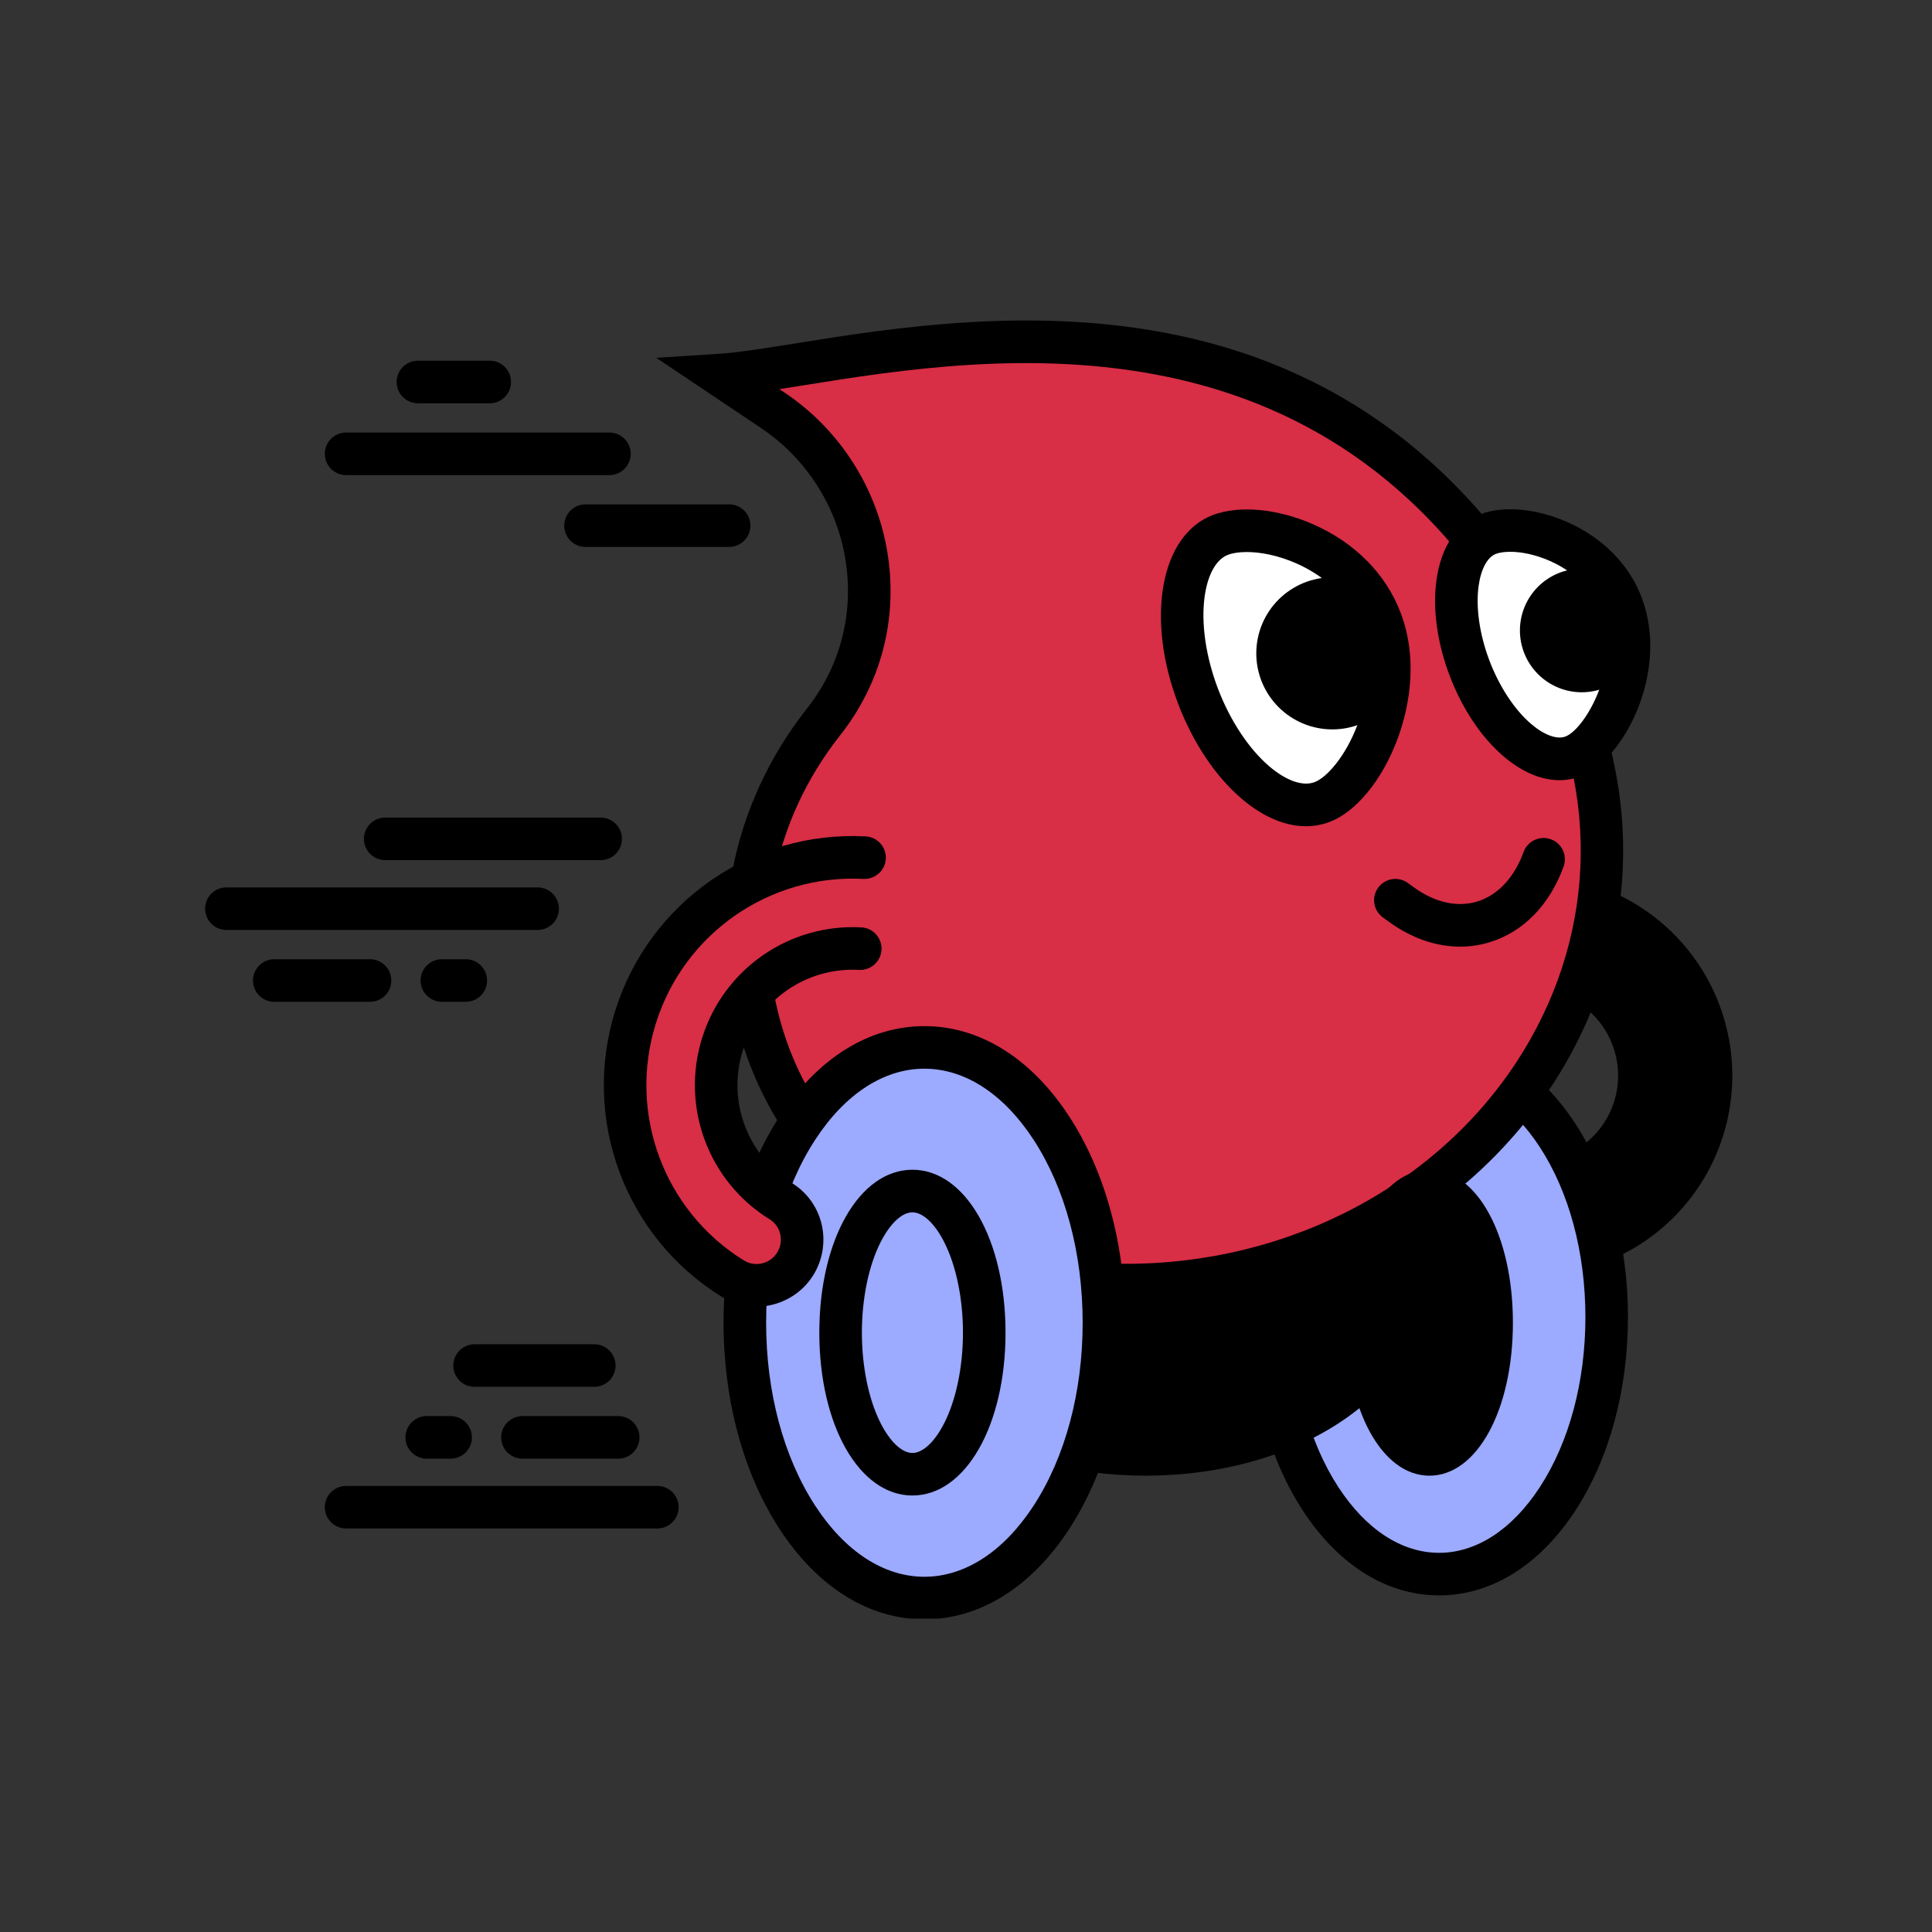 <svg xmlns="http://www.w3.org/2000/svg" xmlns:xlink="http://www.w3.org/1999/xlink" width="1080" zoomAndPan="magnify" viewBox="0 0 810 810" height="1080" preserveAspectRatio="xMidYMid meet" version="1.0"><rect x="0" y="0" width="810" height="810" fill="#333333" stroke="none"/><defs><clipPath id="b8ed634092"><path d="M 303 430 L 472 430 L 472 678.609 L 303 678.609 Z M 303 430 " clip-rule="nonzero"/></clipPath></defs><path fill="#000000" d="M 644.547 375.875 C 677.984 376.867 707.805 400.277 715.512 434.414 C 723.219 468.551 706.355 502.5 676.59 517.77 C 667.855 522.25 657.238 517.277 655.078 507.707 C 653.582 501.074 656.684 494.191 662.738 491.102 C 680.672 481.969 690.844 461.559 686.203 441.027 C 681.562 420.508 663.609 406.445 643.488 405.898 " fill-opacity="1" fill-rule="nonzero"/><path fill="#000000" d="M 669.754 528.352 C 666.309 528.352 662.852 527.594 659.605 526.078 C 652.848 522.922 648.027 516.934 646.379 509.66 C 643.969 498.977 649.031 488.07 658.699 483.141 C 673.422 475.645 681.16 459.129 677.516 442.98 C 673.867 426.832 659.781 415.254 643.266 414.809 C 638.336 414.676 634.457 410.582 634.59 405.652 C 634.723 400.723 638.793 396.863 643.746 396.977 C 668.426 397.633 689.469 414.941 694.926 439.055 C 700.367 463.164 688.801 487.836 666.797 499.043 C 664.41 500.258 663.172 503.012 663.785 505.734 C 664.355 508.277 666.152 509.449 667.156 509.918 C 668.168 510.395 670.211 511.012 672.52 509.816 C 699.363 496.043 713.469 465.844 706.812 436.367 C 700.152 406.891 674.438 385.68 644.281 384.785 C 639.352 384.641 635.48 380.527 635.629 375.609 C 635.773 370.68 639.922 366.809 644.805 366.953 C 683.102 368.09 715.758 395.023 724.211 432.441 C 732.664 469.855 714.754 508.211 680.66 525.699 C 677.215 527.473 673.48 528.352 669.742 528.352 Z M 669.754 528.352 " fill-opacity="1" fill-rule="nonzero"/><path fill="#9caaff" d="M 673.613 552.219 C 673.613 553.98 673.582 555.742 673.527 557.504 C 673.469 559.266 673.387 561.023 673.273 562.777 C 673.16 564.531 673.02 566.281 672.852 568.027 C 672.684 569.77 672.484 571.508 672.262 573.234 C 672.039 574.965 671.785 576.684 671.508 578.395 C 671.227 580.105 670.922 581.805 670.586 583.492 C 670.254 585.18 669.891 586.852 669.504 588.512 C 669.117 590.172 668.703 591.816 668.262 593.445 C 667.824 595.074 667.355 596.688 666.867 598.281 C 666.375 599.875 665.855 601.449 665.316 603.004 C 664.773 604.559 664.207 606.09 663.613 607.602 C 663.023 609.117 662.41 610.605 661.77 612.07 C 661.133 613.535 660.469 614.977 659.785 616.395 C 659.102 617.809 658.395 619.199 657.664 620.562 C 656.934 621.926 656.184 623.262 655.41 624.566 C 654.637 625.871 653.844 627.148 653.031 628.395 C 652.219 629.645 651.387 630.859 650.535 632.043 C 649.684 633.227 648.812 634.379 647.926 635.496 C 647.035 636.613 646.129 637.699 645.207 638.75 C 644.281 639.801 643.344 640.816 642.387 641.793 C 641.43 642.773 640.457 643.715 639.473 644.625 C 638.484 645.531 637.488 646.398 636.473 647.23 C 635.457 648.062 634.43 648.852 633.391 649.605 C 632.352 650.359 631.301 651.074 630.238 651.75 C 629.176 652.426 628.105 653.059 627.023 653.652 C 625.938 654.246 624.848 654.801 623.746 655.312 C 622.648 655.824 621.539 656.293 620.422 656.723 C 619.309 657.148 618.188 657.535 617.059 657.879 C 615.93 658.223 614.801 658.527 613.66 658.785 C 612.523 659.043 611.383 659.258 610.238 659.434 C 609.094 659.605 607.949 659.734 606.801 659.82 C 605.652 659.906 604.5 659.949 603.352 659.949 C 602.203 659.949 601.055 659.906 599.906 659.82 C 598.758 659.734 597.609 659.605 596.465 659.434 C 595.32 659.258 594.18 659.043 593.043 658.785 C 591.906 658.527 590.773 658.223 589.645 657.879 C 588.516 657.535 587.395 657.148 586.277 656.723 C 585.164 656.293 584.059 655.824 582.957 655.312 C 581.855 654.801 580.766 654.246 579.684 653.652 C 578.598 653.059 577.527 652.426 576.465 651.75 C 575.402 651.074 574.352 650.359 573.312 649.605 C 572.273 648.852 571.246 648.062 570.23 647.23 C 569.219 646.398 568.219 645.531 567.23 644.625 C 566.246 643.715 565.273 642.773 564.316 641.793 C 563.359 640.816 562.422 639.801 561.496 638.75 C 560.574 637.699 559.668 636.613 558.777 635.496 C 557.891 634.379 557.02 633.227 556.168 632.043 C 555.316 630.859 554.484 629.645 553.672 628.395 C 552.859 627.148 552.066 625.875 551.293 624.566 C 550.52 623.262 549.77 621.926 549.039 620.562 C 548.312 619.199 547.605 617.809 546.918 616.395 C 546.234 614.977 545.57 613.535 544.934 612.07 C 544.293 610.605 543.68 609.117 543.086 607.602 C 542.496 606.09 541.93 604.559 541.387 603.004 C 540.848 601.449 540.328 599.875 539.836 598.281 C 539.344 596.688 538.879 595.074 538.441 593.445 C 538 591.816 537.586 590.172 537.199 588.512 C 536.812 586.852 536.449 585.18 536.117 583.492 C 535.785 581.805 535.477 580.105 535.199 578.395 C 534.918 576.684 534.664 574.965 534.441 573.234 C 534.219 571.508 534.02 569.77 533.852 568.027 C 533.684 566.281 533.543 564.531 533.43 562.777 C 533.316 561.023 533.234 559.266 533.176 557.504 C 533.121 555.742 533.094 553.98 533.094 552.219 C 533.094 550.453 533.121 548.691 533.176 546.934 C 533.234 545.172 533.316 543.414 533.43 541.66 C 533.543 539.902 533.684 538.156 533.852 536.41 C 534.02 534.668 534.219 532.93 534.441 531.199 C 534.664 529.473 534.918 527.75 535.199 526.043 C 535.477 524.332 535.785 522.633 536.117 520.945 C 536.453 519.258 536.812 517.582 537.199 515.926 C 537.586 514.266 538 512.621 538.441 510.992 C 538.879 509.363 539.344 507.75 539.836 506.156 C 540.328 504.562 540.848 502.988 541.387 501.434 C 541.93 499.879 542.496 498.344 543.086 496.832 C 543.68 495.32 544.293 493.832 544.934 492.363 C 545.57 490.898 546.234 489.457 546.918 488.043 C 547.602 486.625 548.309 485.234 549.039 483.875 C 549.77 482.512 550.52 481.176 551.293 479.871 C 552.066 478.562 552.859 477.285 553.672 476.039 C 554.484 474.793 555.316 473.578 556.168 472.395 C 557.02 471.211 557.891 470.059 558.777 468.941 C 559.668 467.82 560.574 466.738 561.496 465.688 C 562.422 464.637 563.359 463.621 564.316 462.641 C 565.273 461.66 566.246 460.719 567.23 459.812 C 568.219 458.906 569.219 458.039 570.23 457.207 C 571.246 456.375 572.273 455.582 573.312 454.828 C 574.352 454.074 575.402 453.359 576.465 452.688 C 577.527 452.012 578.598 451.375 579.684 450.781 C 580.766 450.188 581.855 449.637 582.957 449.125 C 584.059 448.613 585.164 448.141 586.281 447.715 C 587.395 447.285 588.516 446.898 589.645 446.555 C 590.773 446.211 591.906 445.91 593.043 445.652 C 594.18 445.395 595.32 445.176 596.465 445.004 C 597.609 444.832 598.758 444.703 599.906 444.617 C 601.055 444.527 602.203 444.484 603.352 444.484 C 604.5 444.484 605.652 444.527 606.801 444.617 C 607.949 444.703 609.094 444.832 610.238 445.004 C 611.383 445.176 612.523 445.395 613.66 445.652 C 614.801 445.91 615.93 446.211 617.059 446.555 C 618.188 446.898 619.309 447.285 620.426 447.715 C 621.539 448.141 622.648 448.613 623.746 449.125 C 624.848 449.637 625.938 450.188 627.023 450.781 C 628.105 451.379 629.176 452.012 630.238 452.688 C 631.301 453.359 632.352 454.074 633.391 454.828 C 634.43 455.582 635.457 456.375 636.473 457.207 C 637.488 458.039 638.484 458.906 639.473 459.812 C 640.457 460.719 641.43 461.664 642.387 462.641 C 643.344 463.621 644.281 464.637 645.207 465.688 C 646.129 466.738 647.035 467.82 647.926 468.941 C 648.812 470.059 649.684 471.211 650.535 472.395 C 651.387 473.578 652.219 474.793 653.031 476.039 C 653.844 477.285 654.637 478.562 655.41 479.871 C 656.184 481.176 656.934 482.512 657.664 483.875 C 658.395 485.234 659.102 486.625 659.785 488.043 C 660.469 489.457 661.133 490.898 661.77 492.363 C 662.41 493.832 663.023 495.32 663.613 496.832 C 664.207 498.344 664.773 499.879 665.312 501.434 C 665.855 502.988 666.375 504.562 666.863 506.156 C 667.355 507.75 667.824 509.363 668.262 510.992 C 668.703 512.621 669.117 514.266 669.504 515.926 C 669.891 517.586 670.254 519.258 670.586 520.945 C 670.922 522.633 671.227 524.332 671.508 526.043 C 671.785 527.75 672.035 529.473 672.262 531.199 C 672.484 532.93 672.684 534.668 672.852 536.41 C 673.02 538.156 673.16 539.902 673.273 541.66 C 673.387 543.414 673.469 545.172 673.527 546.934 C 673.582 548.691 673.613 550.453 673.613 552.219 Z M 673.613 552.219 " fill-opacity="1" fill-rule="nonzero"/><path fill="#000000" d="M 603.352 668.871 C 581.473 668.871 561.176 656.227 546.195 633.273 C 531.988 611.492 524.172 582.707 524.172 552.219 C 524.172 521.727 531.988 492.941 546.195 471.16 C 561.176 448.199 581.473 435.562 603.352 435.562 C 625.234 435.562 645.531 448.211 660.508 471.16 C 674.715 492.941 682.535 521.727 682.535 552.219 C 682.535 582.707 674.715 611.492 660.508 633.273 C 645.531 656.238 625.234 668.871 603.352 668.871 Z M 603.352 453.406 C 587.707 453.406 572.715 463.176 561.141 480.91 C 548.805 499.824 542.016 525.152 542.016 552.219 C 542.016 579.285 548.805 604.613 561.141 623.527 C 572.707 641.27 587.695 651.027 603.352 651.027 C 619.012 651.027 633.988 641.258 645.562 623.527 C 657.898 604.613 664.691 579.285 664.691 552.219 C 664.691 525.152 657.898 499.824 645.562 480.91 C 634 463.176 619.012 453.406 603.352 453.406 Z M 603.352 453.406 " fill-opacity="1" fill-rule="nonzero"/><path fill="#000000" d="M 587.961 539.504 C 587.961 540.652 587.918 541.805 587.832 542.953 C 587.746 544.102 587.617 545.246 587.441 546.391 C 587.27 547.535 587.055 548.676 586.797 549.812 C 586.535 550.949 586.234 552.082 585.891 553.211 C 585.547 554.34 585.16 555.461 584.73 556.574 C 584.305 557.691 583.832 558.801 583.32 559.898 C 582.809 561 582.258 562.09 581.664 563.176 C 581.07 564.258 580.434 565.328 579.762 566.391 C 579.086 567.453 578.371 568.504 577.617 569.543 C 576.863 570.582 576.07 571.609 575.242 572.625 C 574.41 573.641 573.539 574.641 572.633 575.625 C 571.727 576.613 570.785 577.582 569.805 578.539 C 568.824 579.496 567.809 580.434 566.758 581.359 C 565.711 582.281 564.625 583.188 563.508 584.078 C 562.387 584.965 561.238 585.836 560.055 586.688 C 558.871 587.539 557.656 588.371 556.406 589.188 C 555.16 590 553.883 590.793 552.578 591.562 C 551.273 592.336 549.938 593.086 548.574 593.816 C 547.211 594.547 545.82 595.254 544.406 595.938 C 542.988 596.621 541.551 597.285 540.082 597.922 C 538.617 598.562 537.129 599.176 535.613 599.77 C 534.102 600.359 532.57 600.926 531.016 601.469 C 529.461 602.012 527.887 602.527 526.293 603.02 C 524.699 603.512 523.086 603.977 521.457 604.418 C 519.828 604.855 518.184 605.27 516.523 605.656 C 514.863 606.043 513.191 606.406 511.504 606.738 C 509.816 607.074 508.117 607.379 506.406 607.66 C 504.695 607.938 502.977 608.191 501.246 608.414 C 499.52 608.641 497.781 608.836 496.039 609.004 C 494.293 609.172 492.543 609.312 490.789 609.426 C 489.035 609.539 487.277 609.625 485.516 609.68 C 483.754 609.734 481.992 609.766 480.23 609.766 C 478.469 609.766 476.707 609.734 474.945 609.68 C 473.184 609.625 471.426 609.539 469.672 609.426 C 467.918 609.312 466.168 609.172 464.422 609.004 C 462.68 608.836 460.941 608.641 459.215 608.414 C 457.484 608.191 455.766 607.938 454.055 607.66 C 452.344 607.379 450.645 607.074 448.957 606.738 C 447.27 606.406 445.598 606.043 443.938 605.656 C 442.277 605.27 440.633 604.855 439.004 604.418 C 437.375 603.977 435.762 603.512 434.168 603.02 C 432.574 602.527 431 602.012 429.445 601.469 C 427.891 600.926 426.359 600.359 424.844 599.77 C 423.332 599.176 421.844 598.562 420.379 597.922 C 418.914 597.285 417.473 596.621 416.055 595.938 C 414.637 595.254 413.25 594.547 411.887 593.816 C 410.523 593.086 409.188 592.336 407.883 591.562 C 406.574 590.793 405.301 590 404.051 589.188 C 402.805 588.371 401.59 587.539 400.406 586.688 C 399.223 585.836 398.07 584.965 396.953 584.078 C 395.832 583.188 394.75 582.281 393.699 581.359 C 392.648 580.434 391.633 579.496 390.652 578.539 C 389.676 577.582 388.73 576.613 387.824 575.625 C 386.918 574.641 386.051 573.641 385.219 572.625 C 384.387 571.609 383.594 570.582 382.84 569.543 C 382.086 568.504 381.375 567.453 380.699 566.391 C 380.023 565.328 379.391 564.258 378.797 563.176 C 378.203 562.09 377.648 561 377.137 559.898 C 376.625 558.801 376.156 557.691 375.727 556.574 C 375.301 555.461 374.914 554.34 374.57 553.211 C 374.227 552.082 373.922 550.949 373.664 549.812 C 373.406 548.676 373.191 547.535 373.02 546.391 C 372.844 545.246 372.715 544.102 372.629 542.953 C 372.543 541.805 372.5 540.652 372.5 539.504 C 372.5 538.355 372.543 537.207 372.629 536.059 C 372.715 534.91 372.848 533.762 373.02 532.617 C 373.191 531.473 373.406 530.332 373.664 529.195 C 373.922 528.059 374.227 526.926 374.57 525.797 C 374.914 524.668 375.301 523.547 375.727 522.434 C 376.156 521.316 376.625 520.211 377.137 519.109 C 377.648 518.008 378.203 516.918 378.797 515.836 C 379.391 514.75 380.023 513.68 380.699 512.617 C 381.375 511.555 382.086 510.504 382.84 509.465 C 383.598 508.426 384.387 507.398 385.219 506.383 C 386.051 505.371 386.918 504.371 387.824 503.383 C 388.73 502.398 389.676 501.426 390.656 500.469 C 391.633 499.512 392.648 498.574 393.699 497.648 C 394.75 496.727 395.836 495.82 396.953 494.93 C 398.07 494.043 399.223 493.172 400.406 492.32 C 401.59 491.469 402.809 490.637 404.055 489.824 C 405.301 489.008 406.574 488.219 407.883 487.445 C 409.188 486.672 410.523 485.922 411.887 485.191 C 413.25 484.461 414.641 483.754 416.055 483.07 C 417.473 482.387 418.914 481.723 420.379 481.086 C 421.844 480.445 423.332 479.832 424.848 479.238 C 426.359 478.648 427.891 478.082 429.445 477.539 C 431 477 432.574 476.48 434.168 475.988 C 435.762 475.496 437.375 475.031 439.004 474.594 C 440.633 474.152 442.277 473.738 443.938 473.352 C 445.598 472.965 447.27 472.602 448.957 472.27 C 450.645 471.934 452.344 471.629 454.055 471.348 C 455.766 471.07 457.484 470.816 459.215 470.594 C 460.941 470.371 462.68 470.172 464.422 470.004 C 466.168 469.836 467.918 469.695 469.672 469.582 C 471.426 469.469 473.184 469.387 474.945 469.328 C 476.707 469.273 478.469 469.242 480.23 469.242 C 481.992 469.242 483.754 469.273 485.516 469.328 C 487.277 469.387 489.035 469.469 490.789 469.582 C 492.543 469.695 494.293 469.836 496.039 470.004 C 497.781 470.172 499.52 470.371 501.246 470.594 C 502.977 470.816 504.695 471.07 506.406 471.348 C 508.117 471.629 509.816 471.934 511.504 472.27 C 513.191 472.602 514.863 472.965 516.523 473.352 C 518.184 473.738 519.828 474.152 521.457 474.594 C 523.086 475.031 524.695 475.496 526.289 475.988 C 527.883 476.48 529.461 477 531.016 477.539 C 532.57 478.082 534.102 478.648 535.613 479.238 C 537.129 479.832 538.617 480.445 540.082 481.086 C 541.547 481.723 542.988 482.387 544.406 483.07 C 545.82 483.754 547.211 484.461 548.574 485.191 C 549.938 485.922 551.27 486.672 552.578 487.445 C 553.883 488.219 555.16 489.008 556.406 489.824 C 557.656 490.637 558.871 491.469 560.055 492.32 C 561.238 493.172 562.387 494.043 563.508 494.93 C 564.625 495.82 565.711 496.727 566.762 497.648 C 567.812 498.574 568.824 499.512 569.805 500.469 C 570.785 501.426 571.727 502.398 572.633 503.383 C 573.539 504.371 574.41 505.371 575.242 506.383 C 576.07 507.398 576.863 508.426 577.617 509.465 C 578.371 510.504 579.086 511.555 579.762 512.617 C 580.434 513.68 581.07 514.75 581.664 515.836 C 582.258 516.918 582.809 518.008 583.324 519.109 C 583.832 520.211 584.305 521.316 584.734 522.434 C 585.16 523.547 585.547 524.668 585.891 525.797 C 586.234 526.926 586.539 528.059 586.797 529.195 C 587.055 530.332 587.27 531.473 587.445 532.617 C 587.617 533.762 587.746 534.91 587.832 536.059 C 587.918 537.207 587.961 538.355 587.961 539.504 Z M 587.961 539.504 " fill-opacity="1" fill-rule="nonzero"/><path fill="#000000" d="M 480.23 618.688 C 449.742 618.688 420.957 610.867 399.176 596.66 C 376.215 581.684 363.578 561.387 363.578 539.504 C 363.578 517.625 376.223 497.324 399.176 482.348 C 420.957 468.141 449.738 460.32 480.23 460.32 C 510.723 460.32 539.504 468.141 561.285 482.348 C 584.25 497.324 596.883 517.625 596.883 539.504 C 596.883 561.387 584.238 581.684 561.285 596.66 C 539.504 610.867 510.723 618.688 480.23 618.688 Z M 480.23 478.164 C 453.164 478.164 427.836 484.957 408.922 497.293 C 391.18 508.859 381.422 523.848 381.422 539.504 C 381.422 555.164 391.191 570.141 408.922 581.715 C 427.836 594.051 453.164 600.844 480.23 600.844 C 507.297 600.844 532.625 594.051 551.539 581.715 C 569.27 570.152 579.039 555.164 579.039 539.504 C 579.039 523.848 569.27 508.867 551.539 497.293 C 532.625 484.957 507.297 478.164 480.23 478.164 Z M 480.23 478.164 " fill-opacity="1" fill-rule="nonzero"/><path fill="#d82e46" d="M 301.938 157.23 C 362.117 153.352 553.938 88.41 651.027 275.973 C 680.973 331.477 678.039 397.078 643.234 450.16 C 605.727 507.375 537.008 541.289 464.07 538.602 C 396.543 536.113 338.406 494.305 319.871 434.93 C 305.773 389.75 315.031 341.16 345.008 302.984 C 345.566 302.27 346.113 301.555 346.66 300.832 C 377.574 259.645 366.867 200.77 324.086 172.086 L 301.926 157.23 Z M 301.938 157.23 " fill-opacity="1" fill-rule="nonzero"/><path fill="#000000" d="M 472.168 547.668 C 469.367 547.668 466.559 547.613 463.746 547.512 C 392.297 544.867 331.059 500.695 311.363 437.582 C 304.012 414.016 302.551 388.801 307.16 364.656 C 311.754 340.555 322.414 317.316 338.004 297.473 C 338.52 296.816 339.031 296.148 339.543 295.477 C 352.828 277.789 358.078 255.93 354.344 233.938 C 350.598 211.836 337.762 191.996 319.137 179.504 L 275.164 150.016 L 301.371 148.332 C 309.621 147.797 320.965 145.98 334.082 143.883 C 373.793 137.516 433.805 127.902 493.926 140.605 C 566.227 155.871 621.73 200.023 658.926 271.812 C 674.359 300.453 681.766 332.461 680.336 364.379 C 678.91 396.316 668.66 427.668 650.707 455.059 C 612.922 512.684 545.082 547.668 472.168 547.668 Z M 326.73 163.121 L 329.074 164.695 C 351.746 179.895 367.371 204.051 371.941 230.961 C 376.504 257.84 370.066 284.559 353.82 306.207 C 353.238 306.988 352.648 307.746 352.047 308.516 C 323.73 344.57 315.109 389.684 328.402 432.297 C 345.844 488.203 400.504 527.348 464.406 529.711 C 534.297 532.301 599.949 499.945 635.773 445.301 C 668.906 394.77 671.672 333.062 643.176 280.242 L 643.109 280.109 C 562.969 125.312 415.914 148.867 336.902 161.539 C 333.379 162.105 329.988 162.641 326.73 163.156 Z M 326.73 163.121 " fill-opacity="1" fill-rule="nonzero"/><path fill="#ffffff" d="M 679.902 253.59 C 689.715 279.34 673.613 311.75 659.504 317.137 C 645.398 322.523 625.992 306.004 616.168 280.266 C 606.352 254.516 609.832 229.289 623.941 223.902 C 638.047 218.516 670.078 227.84 679.902 253.59 Z M 679.902 253.59 " fill-opacity="1" fill-rule="nonzero"/><path fill="#000000" d="M 653.805 327.094 C 646.188 327.094 638.148 323.715 630.441 317.16 C 621.141 309.238 613.098 297.262 607.836 283.434 C 602.559 269.605 600.574 255.316 602.25 243.219 C 604.176 229.199 610.758 219.375 620.773 215.559 C 630.328 211.914 644.27 213.195 657.152 218.906 C 671.961 225.473 683.004 236.66 688.242 250.398 C 700.043 281.324 680.938 318.508 662.684 325.465 C 659.828 326.559 656.852 327.094 653.805 327.094 Z M 633.152 231.34 C 630.664 231.34 628.59 231.676 627.117 232.234 C 623.582 233.582 620.883 238.602 619.914 245.66 C 618.664 254.715 620.336 266.168 624.496 277.078 C 628.656 287.984 635.035 297.652 641.996 303.574 C 647.426 308.191 652.777 310.145 656.312 308.793 C 664.699 305.594 679.957 278.781 671.559 256.758 C 666.785 244.254 655.945 237.898 649.914 235.223 C 643.633 232.434 637.691 231.34 633.152 231.34 Z M 633.152 231.34 " fill-opacity="1" fill-rule="nonzero"/><path fill="#ffffff" d="M 578.852 259.926 C 590.637 290.84 571.301 329.773 554.348 336.23 C 537.398 342.699 514.102 322.867 502.312 291.953 C 490.523 261.039 494.695 230.738 511.648 224.27 C 528.598 217.801 567.051 229 578.84 259.926 Z M 578.852 259.926 " fill-opacity="1" fill-rule="nonzero"/><path fill="#000000" d="M 547.523 346.398 C 538.793 346.398 529.535 342.496 520.613 334.902 C 509.66 325.59 500.203 311.461 493.969 295.133 C 480.219 259.066 486.578 224.281 508.457 215.938 C 519.508 211.723 535.734 213.25 550.781 219.922 C 568.121 227.605 581.035 240.688 587.16 256.746 C 595.41 278.391 589.781 299.66 585.688 310.422 C 579.266 327.309 568.469 340.387 557.504 344.57 C 554.293 345.797 550.938 346.398 547.5 346.398 Z M 522.688 231.441 C 519.453 231.441 516.754 231.875 514.824 232.613 C 509.883 234.496 506.316 240.898 505.043 250.164 C 503.504 261.328 505.547 275.402 510.652 288.773 C 515.762 302.16 523.602 314.012 532.188 321.316 C 539.316 327.387 546.242 329.781 551.18 327.898 C 556.301 325.945 564.086 317.137 569.047 304.078 C 574.48 289.812 575.016 274.879 570.52 263.102 C 564.562 247.477 551.082 239.559 543.574 236.238 C 535.812 232.801 528.418 231.441 522.699 231.441 Z M 522.688 231.441 " fill-opacity="1" fill-rule="nonzero"/><path fill="#000000" d="M 590.473 273.922 C 590.473 274.965 590.422 276.008 590.32 277.047 C 590.215 278.086 590.062 279.117 589.859 280.141 C 589.656 281.164 589.402 282.176 589.098 283.176 C 588.797 284.176 588.445 285.156 588.043 286.121 C 587.645 287.086 587.199 288.031 586.707 288.949 C 586.215 289.871 585.68 290.766 585.098 291.633 C 584.52 292.504 583.898 293.34 583.234 294.148 C 582.574 294.957 581.871 295.727 581.133 296.465 C 580.395 297.203 579.621 297.906 578.816 298.566 C 578.008 299.23 577.168 299.852 576.301 300.43 C 575.434 301.012 574.539 301.547 573.617 302.039 C 572.695 302.531 571.754 302.977 570.789 303.379 C 569.824 303.777 568.84 304.129 567.844 304.434 C 566.844 304.734 565.832 304.988 564.809 305.191 C 563.785 305.395 562.75 305.551 561.711 305.652 C 560.676 305.754 559.633 305.805 558.586 305.805 C 557.543 305.805 556.504 305.754 555.465 305.652 C 554.422 305.551 553.391 305.395 552.367 305.191 C 551.344 304.988 550.332 304.734 549.332 304.434 C 548.332 304.129 547.352 303.777 546.387 303.379 C 545.422 302.977 544.477 302.531 543.559 302.039 C 542.637 301.547 541.742 301.012 540.875 300.43 C 540.004 299.852 539.168 299.23 538.359 298.566 C 537.555 297.906 536.781 297.203 536.043 296.465 C 535.305 295.727 534.602 294.957 533.941 294.148 C 533.277 293.34 532.656 292.504 532.074 291.633 C 531.496 290.766 530.961 289.871 530.469 288.949 C 529.977 288.031 529.527 287.086 529.129 286.121 C 528.73 285.156 528.379 284.176 528.074 283.176 C 527.773 282.176 527.52 281.164 527.316 280.141 C 527.113 279.117 526.957 278.086 526.855 277.047 C 526.754 276.008 526.703 274.965 526.703 273.922 C 526.703 272.875 526.754 271.836 526.855 270.797 C 526.957 269.758 527.113 268.723 527.312 267.699 C 527.52 266.676 527.773 265.664 528.074 264.664 C 528.379 263.664 528.73 262.684 529.129 261.719 C 529.527 260.754 529.977 259.812 530.469 258.891 C 530.961 257.969 531.496 257.074 532.074 256.207 C 532.656 255.336 533.277 254.5 533.941 253.691 C 534.602 252.887 535.305 252.113 536.043 251.375 C 536.781 250.637 537.555 249.938 538.359 249.273 C 539.168 248.609 540.004 247.988 540.875 247.41 C 541.742 246.828 542.637 246.293 543.559 245.801 C 544.477 245.309 545.422 244.863 546.387 244.461 C 547.352 244.062 548.332 243.711 549.332 243.41 C 550.332 243.105 551.344 242.852 552.367 242.648 C 553.391 242.445 554.422 242.293 555.461 242.188 C 556.504 242.086 557.543 242.035 558.586 242.035 C 559.633 242.035 560.676 242.086 561.711 242.188 C 562.75 242.293 563.785 242.445 564.809 242.648 C 565.832 242.852 566.844 243.105 567.844 243.41 C 568.84 243.711 569.824 244.062 570.789 244.461 C 571.754 244.863 572.695 245.309 573.617 245.801 C 574.539 246.293 575.434 246.828 576.301 247.41 C 577.168 247.988 578.008 248.609 578.816 249.273 C 579.621 249.938 580.395 250.637 581.133 251.375 C 581.871 252.113 582.574 252.887 583.234 253.691 C 583.898 254.5 584.52 255.336 585.098 256.207 C 585.68 257.074 586.215 257.969 586.707 258.891 C 587.199 259.812 587.645 260.754 588.043 261.719 C 588.445 262.684 588.797 263.664 589.098 264.664 C 589.402 265.664 589.656 266.676 589.859 267.699 C 590.062 268.723 590.215 269.758 590.32 270.797 C 590.422 271.836 590.473 272.875 590.473 273.922 Z M 590.473 273.922 " fill-opacity="1" fill-rule="nonzero"/><path fill="#000000" d="M 689.07 264.316 C 689.066 265.168 689.027 266.016 688.941 266.859 C 688.859 267.703 688.734 268.543 688.57 269.375 C 688.402 270.207 688.199 271.027 687.953 271.84 C 687.707 272.652 687.422 273.453 687.094 274.238 C 686.77 275.02 686.41 275.789 686.008 276.535 C 685.609 277.285 685.172 278.012 684.699 278.719 C 684.23 279.422 683.723 280.105 683.184 280.762 C 682.645 281.418 682.078 282.043 681.477 282.645 C 680.879 283.246 680.25 283.816 679.594 284.352 C 678.938 284.891 678.254 285.398 677.551 285.867 C 676.844 286.34 676.117 286.777 675.367 287.176 C 674.617 287.574 673.852 287.938 673.066 288.262 C 672.285 288.59 671.484 288.875 670.672 289.121 C 669.863 289.367 669.039 289.574 668.207 289.738 C 667.375 289.902 666.535 290.027 665.691 290.113 C 664.848 290.195 664 290.234 663.148 290.234 C 662.301 290.234 661.457 290.195 660.609 290.113 C 659.766 290.027 658.926 289.902 658.094 289.738 C 657.262 289.574 656.438 289.367 655.625 289.121 C 654.816 288.875 654.016 288.59 653.23 288.262 C 652.449 287.938 651.684 287.574 650.934 287.176 C 650.184 286.777 649.457 286.34 648.75 285.867 C 648.047 285.398 647.363 284.891 646.707 284.352 C 646.051 283.816 645.426 283.246 644.824 282.645 C 644.223 282.043 643.656 281.418 643.117 280.762 C 642.578 280.105 642.07 279.422 641.602 278.719 C 641.129 278.012 640.691 277.285 640.293 276.535 C 639.895 275.789 639.531 275.02 639.203 274.238 C 638.879 273.453 638.594 272.652 638.348 271.84 C 638.102 271.031 637.898 270.207 637.73 269.375 C 637.566 268.543 637.441 267.703 637.359 266.859 C 637.273 266.016 637.234 265.168 637.234 264.316 C 637.234 263.469 637.273 262.621 637.359 261.777 C 637.441 260.934 637.566 260.094 637.73 259.262 C 637.898 258.43 638.102 257.605 638.348 256.793 C 638.594 255.98 638.879 255.184 639.203 254.398 C 639.531 253.613 639.895 252.848 640.293 252.102 C 640.691 251.352 641.129 250.625 641.602 249.918 C 642.074 249.211 642.578 248.531 643.117 247.875 C 643.656 247.219 644.223 246.59 644.824 245.992 C 645.426 245.391 646.051 244.82 646.707 244.281 C 647.363 243.746 648.047 243.238 648.75 242.77 C 649.457 242.297 650.184 241.859 650.934 241.461 C 651.68 241.059 652.449 240.699 653.23 240.371 C 654.016 240.047 654.812 239.762 655.625 239.516 C 656.438 239.27 657.262 239.062 658.094 238.898 C 658.926 238.73 659.766 238.609 660.609 238.523 C 661.457 238.441 662.301 238.398 663.148 238.398 C 664 238.398 664.848 238.441 665.691 238.523 C 666.535 238.609 667.375 238.73 668.207 238.898 C 669.039 239.062 669.863 239.27 670.672 239.516 C 671.484 239.762 672.285 240.047 673.066 240.371 C 673.852 240.699 674.617 241.059 675.367 241.461 C 676.117 241.859 676.844 242.297 677.551 242.77 C 678.254 243.238 678.938 243.746 679.594 244.281 C 680.25 244.82 680.879 245.391 681.477 245.992 C 682.078 246.59 682.645 247.219 683.184 247.875 C 683.723 248.531 684.23 249.211 684.699 249.918 C 685.172 250.625 685.609 251.352 686.008 252.102 C 686.406 252.848 686.77 253.613 687.094 254.398 C 687.418 255.184 687.707 255.98 687.953 256.793 C 688.199 257.605 688.402 258.43 688.57 259.262 C 688.734 260.094 688.859 260.934 688.945 261.777 C 689.027 262.621 689.066 263.469 689.07 264.316 Z M 689.07 264.316 " fill-opacity="1" fill-rule="nonzero"/><path fill="#000000" d="M 612.098 396.875 C 602.016 396.875 591.766 393.34 582.309 386.469 L 579.777 384.629 C 575.785 381.73 574.902 376.156 577.801 372.172 C 580.703 368.18 586.277 367.301 590.258 370.199 L 592.793 372.039 C 601.566 378.406 610.992 380.516 619.344 377.961 C 627.965 375.316 634.867 367.945 638.773 357.207 C 640.457 352.578 645.574 350.191 650.203 351.863 C 654.832 353.547 657.23 358.668 655.547 363.297 C 649.68 379.434 638.684 390.699 624.574 395.023 C 620.504 396.273 616.324 396.887 612.105 396.887 Z M 612.098 396.875 " fill-opacity="1" fill-rule="nonzero"/><path fill="#9caaff" d="M 462.832 554.559 C 462.832 556.449 462.801 558.336 462.742 560.223 C 462.684 562.109 462.59 563.992 462.473 565.875 C 462.352 567.754 462.199 569.629 462.02 571.496 C 461.836 573.363 461.625 575.227 461.387 577.078 C 461.145 578.93 460.875 580.773 460.578 582.605 C 460.277 584.438 459.949 586.258 459.59 588.066 C 459.234 589.875 458.848 591.668 458.43 593.445 C 458.016 595.227 457.574 596.988 457.102 598.73 C 456.629 600.477 456.133 602.203 455.605 603.91 C 455.078 605.621 454.523 607.305 453.945 608.973 C 453.363 610.637 452.758 612.281 452.121 613.902 C 451.488 615.523 450.832 617.117 450.145 618.688 C 449.461 620.258 448.754 621.801 448.02 623.32 C 447.285 624.836 446.527 626.324 445.746 627.785 C 444.965 629.246 444.16 630.676 443.332 632.078 C 442.504 633.477 441.656 634.844 440.785 636.18 C 439.914 637.516 439.02 638.816 438.109 640.086 C 437.195 641.355 436.262 642.59 435.309 643.785 C 434.359 644.984 433.387 646.148 432.398 647.273 C 431.406 648.398 430.402 649.484 429.375 650.535 C 428.352 651.582 427.312 652.594 426.254 653.566 C 425.199 654.535 424.125 655.469 423.039 656.359 C 421.953 657.25 420.852 658.098 419.738 658.906 C 418.625 659.715 417.5 660.477 416.363 661.203 C 415.223 661.926 414.074 662.605 412.914 663.238 C 411.754 663.875 410.586 664.469 409.406 665.016 C 408.227 665.566 407.039 666.07 405.844 666.527 C 404.648 666.988 403.449 667.402 402.242 667.77 C 401.031 668.137 399.82 668.461 398.602 668.738 C 397.383 669.016 396.16 669.246 394.934 669.434 C 393.707 669.617 392.48 669.758 391.25 669.848 C 390.02 669.941 388.789 669.988 387.555 669.988 C 386.324 669.988 385.09 669.941 383.863 669.848 C 382.633 669.758 381.402 669.617 380.176 669.434 C 378.949 669.246 377.727 669.016 376.508 668.738 C 375.289 668.461 374.078 668.137 372.871 667.77 C 371.66 667.402 370.457 666.988 369.262 666.527 C 368.066 666.07 366.883 665.566 365.703 665.016 C 364.523 664.469 363.355 663.875 362.195 663.238 C 361.035 662.605 359.887 661.926 358.746 661.199 C 357.609 660.477 356.484 659.715 355.367 658.906 C 354.254 658.098 353.156 657.25 352.07 656.359 C 350.984 655.469 349.91 654.535 348.855 653.566 C 347.797 652.594 346.758 651.582 345.73 650.535 C 344.707 649.484 343.699 648.398 342.711 647.273 C 341.723 646.148 340.75 644.984 339.797 643.785 C 338.848 642.59 337.914 641.355 337 640.086 C 336.09 638.816 335.195 637.516 334.324 636.18 C 333.453 634.844 332.605 633.477 331.777 632.078 C 330.949 630.676 330.145 629.246 329.363 627.785 C 328.582 626.324 327.824 624.836 327.09 623.32 C 326.355 621.801 325.648 620.258 324.961 618.688 C 324.277 617.117 323.621 615.523 322.984 613.902 C 322.352 612.281 321.746 610.637 321.164 608.973 C 320.586 607.305 320.031 605.617 319.504 603.91 C 318.977 602.203 318.477 600.477 318.008 598.73 C 317.535 596.988 317.094 595.227 316.676 593.445 C 316.262 591.668 315.875 589.875 315.52 588.066 C 315.16 586.258 314.832 584.438 314.531 582.605 C 314.234 580.773 313.965 578.93 313.723 577.078 C 313.484 575.227 313.273 573.363 313.09 571.496 C 312.91 569.629 312.762 567.754 312.641 565.875 C 312.52 563.996 312.43 562.109 312.367 560.223 C 312.309 558.336 312.277 556.449 312.277 554.559 C 312.277 552.672 312.309 550.781 312.367 548.895 C 312.43 547.008 312.52 545.125 312.641 543.246 C 312.762 541.367 312.91 539.492 313.09 537.625 C 313.273 535.754 313.484 533.895 313.723 532.043 C 313.965 530.188 314.234 528.344 314.531 526.512 C 314.832 524.68 315.16 522.859 315.52 521.055 C 315.875 519.246 316.262 517.453 316.676 515.672 C 317.094 513.895 317.535 512.133 318.008 510.387 C 318.477 508.641 318.977 506.914 319.504 505.207 C 320.031 503.5 320.586 501.812 321.164 500.148 C 321.746 498.48 322.352 496.84 322.984 495.219 C 323.621 493.598 324.277 492.004 324.961 490.43 C 325.648 488.859 326.355 487.316 327.09 485.801 C 327.824 484.281 328.582 482.793 329.363 481.332 C 330.145 479.875 330.949 478.441 331.777 477.043 C 332.605 475.645 333.453 474.277 334.324 472.941 C 335.195 471.605 336.09 470.301 337 469.035 C 337.914 467.766 338.848 466.531 339.801 465.332 C 340.75 464.133 341.723 462.973 342.711 461.848 C 343.699 460.723 344.707 459.637 345.73 458.586 C 346.758 457.535 347.797 456.527 348.855 455.555 C 349.91 454.582 350.98 453.652 352.066 452.762 C 353.156 451.871 354.254 451.023 355.367 450.215 C 356.48 449.406 357.609 448.641 358.746 447.918 C 359.887 447.195 361.035 446.516 362.195 445.879 C 363.355 445.242 364.523 444.652 365.703 444.102 C 366.883 443.555 368.066 443.051 369.262 442.59 C 370.457 442.133 371.66 441.719 372.867 441.352 C 374.078 440.98 375.289 440.66 376.508 440.383 C 377.727 440.105 378.949 439.875 380.176 439.688 C 381.402 439.504 382.633 439.363 383.863 439.27 C 385.09 439.18 386.324 439.133 387.555 439.133 C 388.789 439.133 390.02 439.18 391.25 439.27 C 392.48 439.363 393.707 439.504 394.934 439.688 C 396.16 439.875 397.383 440.105 398.602 440.383 C 399.82 440.66 401.031 440.98 402.242 441.352 C 403.449 441.719 404.648 442.133 405.844 442.59 C 407.039 443.051 408.227 443.555 409.406 444.102 C 410.586 444.652 411.754 445.242 412.914 445.879 C 414.074 446.516 415.223 447.195 416.363 447.918 C 417.5 448.641 418.625 449.406 419.738 450.215 C 420.852 451.023 421.953 451.871 423.039 452.762 C 424.125 453.652 425.199 454.582 426.254 455.555 C 427.312 456.527 428.352 457.535 429.375 458.586 C 430.402 459.633 431.406 460.723 432.398 461.848 C 433.387 462.973 434.359 464.133 435.309 465.332 C 436.262 466.531 437.195 467.766 438.109 469.035 C 439.02 470.301 439.914 471.605 440.785 472.941 C 441.656 474.277 442.504 475.645 443.332 477.043 C 444.16 478.441 444.965 479.875 445.746 481.332 C 446.527 482.793 447.285 484.281 448.02 485.801 C 448.754 487.316 449.461 488.859 450.145 490.434 C 450.832 492.004 451.488 493.598 452.121 495.219 C 452.754 496.84 453.363 498.48 453.945 500.148 C 454.523 501.812 455.078 503.5 455.605 505.207 C 456.133 506.914 456.629 508.641 457.102 510.387 C 457.574 512.133 458.016 513.895 458.434 515.672 C 458.848 517.453 459.234 519.246 459.59 521.055 C 459.949 522.859 460.277 524.68 460.578 526.512 C 460.875 528.344 461.145 530.188 461.387 532.043 C 461.625 533.895 461.836 535.754 462.02 537.625 C 462.199 539.492 462.352 541.367 462.473 543.246 C 462.59 545.125 462.684 547.008 462.742 548.895 C 462.801 550.781 462.832 552.672 462.832 554.559 Z M 462.832 554.559 " fill-opacity="1" fill-rule="nonzero"/><g clip-path="url(#b8ed634092)"><path fill="#000000" d="M 387.555 678.91 C 364.336 678.91 342.766 665.473 326.852 641.059 C 311.695 617.828 303.355 587.102 303.355 554.559 C 303.355 522.016 311.695 491.305 326.852 468.062 C 342.777 443.648 364.336 430.211 387.555 430.211 C 410.773 430.211 432.344 443.648 448.258 468.062 C 463.414 491.293 471.754 522.016 471.754 554.559 C 471.754 587.102 463.414 617.816 448.258 641.059 C 432.332 665.473 410.773 678.91 387.555 678.91 Z M 387.555 448.055 C 370.559 448.055 354.309 458.625 341.797 477.809 C 328.516 498.172 321.199 525.43 321.199 554.559 C 321.199 583.691 328.516 610.938 341.797 631.312 C 354.312 650.504 370.559 661.066 387.555 661.066 C 404.551 661.066 420.801 650.492 433.312 631.312 C 446.594 610.945 453.91 583.691 453.91 554.559 C 453.91 525.43 446.594 498.184 433.312 477.809 C 420.801 458.617 404.551 448.055 387.555 448.055 Z M 387.555 448.055 " fill-opacity="1" fill-rule="nonzero"/></g><path fill="#d82e46" d="M 362.484 359.57 C 320.027 357.352 279.801 383.906 266.484 426.34 C 253.168 468.785 271.012 513.551 307.125 535.992 C 317.719 542.57 331.691 537.387 335.43 525.473 C 338.016 517.234 334.793 508.188 327.445 503.648 C 305.688 490.223 294.914 463.289 302.918 437.773 C 310.926 412.254 335.148 396.309 360.676 397.711 " fill-opacity="1" fill-rule="nonzero"/><path fill="#000000" d="M 317.152 547.812 C 312.008 547.812 306.926 546.387 302.406 543.574 C 261.969 518.461 243.691 469.156 257.965 423.676 C 272.23 378.195 315.367 348.172 362.941 350.66 C 367.859 350.918 371.641 355.121 371.383 360.039 C 371.129 364.957 366.922 368.715 362.004 368.48 C 322.637 366.43 286.816 391.312 274.984 429.016 C 263.152 466.723 278.297 507.598 311.82 528.418 C 314.508 530.09 317.75 530.414 320.719 529.312 C 323.695 528.207 325.949 525.844 326.898 522.809 C 328.289 518.371 326.574 513.609 322.738 511.242 C 296.977 495.34 285.309 464.035 294.387 435.105 C 303.465 406.176 330.957 387.16 361.156 388.812 C 366.074 389.082 369.844 393.297 369.578 398.215 C 369.309 403.133 365.07 406.891 360.176 406.633 C 338.051 405.406 318.043 419.324 311.418 440.449 C 304.793 461.582 313.301 484.445 332.117 496.066 C 342.91 502.723 347.762 515.93 343.926 528.164 C 341.316 536.492 335.117 543.008 326.93 546.051 C 323.742 547.234 320.43 547.824 317.137 547.824 Z M 317.152 547.812 " fill-opacity="1" fill-rule="nonzero"/><path fill="#9caaff" d="M 412.648 558.707 C 412.648 560.652 412.598 562.594 412.504 564.527 C 412.406 566.461 412.262 568.383 412.066 570.289 C 411.875 572.195 411.637 574.082 411.352 575.941 C 411.062 577.801 410.73 579.629 410.355 581.426 C 409.977 583.223 409.555 584.977 409.094 586.691 C 408.625 588.406 408.121 590.074 407.574 591.691 C 407.023 593.305 406.438 594.867 405.812 596.367 C 405.188 597.871 404.523 599.312 403.828 600.688 C 403.129 602.059 402.402 603.363 401.641 604.598 C 400.875 605.832 400.086 606.988 399.266 608.066 C 398.445 609.148 397.602 610.148 396.73 611.062 C 395.859 611.98 394.969 612.809 394.059 613.555 C 393.148 614.297 392.223 614.953 391.277 615.516 C 390.332 616.082 389.379 616.555 388.41 616.934 C 387.445 617.312 386.469 617.598 385.488 617.789 C 384.508 617.977 383.523 618.074 382.535 618.074 C 381.551 618.074 380.566 617.977 379.586 617.789 C 378.605 617.598 377.629 617.312 376.66 616.934 C 375.695 616.555 374.738 616.082 373.797 615.516 C 372.852 614.953 371.926 614.297 371.012 613.555 C 370.102 612.809 369.211 611.98 368.34 611.062 C 367.473 610.148 366.629 609.148 365.805 608.066 C 364.988 606.988 364.195 605.832 363.434 604.598 C 362.672 603.363 361.941 602.059 361.246 600.684 C 360.547 599.312 359.887 597.871 359.258 596.367 C 358.633 594.867 358.047 593.305 357.5 591.691 C 356.949 590.074 356.445 588.406 355.98 586.691 C 355.516 584.977 355.094 583.223 354.715 581.426 C 354.34 579.629 354.008 577.801 353.723 575.941 C 353.434 574.082 353.195 572.195 353.004 570.289 C 352.812 568.383 352.668 566.461 352.57 564.527 C 352.473 562.594 352.426 560.652 352.426 558.707 C 352.426 556.766 352.473 554.824 352.57 552.891 C 352.668 550.957 352.812 549.035 353.004 547.129 C 353.195 545.219 353.434 543.336 353.723 541.477 C 354.008 539.617 354.34 537.789 354.715 535.992 C 355.094 534.195 355.516 532.438 355.98 530.723 C 356.445 529.012 356.949 527.344 357.5 525.727 C 358.047 524.109 358.633 522.551 359.262 521.047 C 359.887 519.547 360.547 518.105 361.246 516.73 C 361.941 515.355 362.672 514.055 363.434 512.82 C 364.195 511.586 364.988 510.43 365.805 509.348 C 366.629 508.27 367.473 507.27 368.34 506.355 C 369.211 505.438 370.102 504.605 371.012 503.863 C 371.926 503.117 372.852 502.465 373.797 501.902 C 374.738 501.336 375.695 500.863 376.66 500.484 C 377.629 500.105 378.605 499.82 379.586 499.629 C 380.566 499.441 381.551 499.344 382.535 499.344 C 383.523 499.344 384.508 499.441 385.488 499.629 C 386.469 499.82 387.445 500.105 388.41 500.484 C 389.379 500.863 390.332 501.336 391.277 501.902 C 392.223 502.465 393.148 503.121 394.059 503.863 C 394.969 504.605 395.859 505.438 396.73 506.355 C 397.602 507.27 398.445 508.27 399.266 509.348 C 400.086 510.43 400.875 511.586 401.641 512.82 C 402.402 514.055 403.129 515.355 403.828 516.73 C 404.523 518.105 405.188 519.547 405.812 521.047 C 406.438 522.551 407.023 524.109 407.57 525.727 C 408.121 527.344 408.625 529.012 409.094 530.723 C 409.559 532.438 409.977 534.195 410.355 535.992 C 410.73 537.789 411.062 539.617 411.352 541.477 C 411.637 543.336 411.875 545.219 412.066 547.129 C 412.262 549.035 412.406 550.953 412.504 552.891 C 412.598 554.824 412.648 556.766 412.648 558.707 Z M 412.648 558.707 " fill-opacity="1" fill-rule="nonzero"/><path fill="#000000" d="M 382.535 626.996 C 360.289 626.996 343.504 597.641 343.504 558.707 C 343.504 519.777 360.289 490.422 382.535 490.422 C 404.785 490.422 421.57 519.777 421.57 558.707 C 421.57 597.641 404.785 626.996 382.535 626.996 Z M 382.535 508.277 C 378.152 508.277 373.168 512.949 369.199 520.781 C 364.203 530.617 361.348 544.445 361.348 558.719 C 361.348 572.996 364.215 586.824 369.199 596.66 C 373.168 604.488 378.152 609.164 382.535 609.164 C 386.918 609.164 391.906 604.488 395.875 596.66 C 400.871 586.824 403.727 572.996 403.727 558.719 C 403.727 544.445 400.859 530.617 395.875 520.781 C 391.906 512.949 386.918 508.277 382.535 508.277 Z M 382.535 508.277 " fill-opacity="1" fill-rule="nonzero"/><path fill="#000000" d="M 625.367 554.559 C 625.367 556.367 625.324 558.172 625.242 559.973 C 625.156 561.77 625.035 563.559 624.867 565.328 C 624.699 567.102 624.492 568.855 624.246 570.586 C 623.996 572.316 623.711 574.016 623.383 575.688 C 623.055 577.355 622.691 578.988 622.289 580.582 C 621.887 582.176 621.449 583.727 620.973 585.23 C 620.5 586.734 619.992 588.184 619.449 589.582 C 618.91 590.98 618.336 592.316 617.734 593.594 C 617.129 594.875 616.496 596.086 615.84 597.234 C 615.176 598.379 614.492 599.457 613.781 600.461 C 613.074 601.465 612.344 602.395 611.59 603.246 C 610.836 604.098 610.066 604.871 609.277 605.562 C 608.488 606.254 607.688 606.863 606.871 607.387 C 606.055 607.914 605.227 608.352 604.387 608.703 C 603.551 609.055 602.711 609.32 601.859 609.5 C 601.008 609.676 600.156 609.766 599.305 609.766 C 598.449 609.766 597.598 609.676 596.75 609.5 C 595.898 609.32 595.055 609.055 594.219 608.703 C 593.383 608.352 592.555 607.914 591.738 607.387 C 590.922 606.863 590.117 606.254 589.328 605.562 C 588.543 604.871 587.77 604.098 587.016 603.246 C 586.266 602.395 585.535 601.465 584.824 600.461 C 584.113 599.457 583.43 598.379 582.77 597.234 C 582.109 596.086 581.477 594.875 580.875 593.594 C 580.27 592.316 579.699 590.98 579.156 589.582 C 578.617 588.184 578.105 586.734 577.633 585.23 C 577.16 583.727 576.719 582.18 576.316 580.582 C 575.914 578.988 575.551 577.355 575.223 575.688 C 574.898 574.016 574.609 572.316 574.363 570.586 C 574.113 568.855 573.906 567.102 573.742 565.328 C 573.574 563.559 573.449 561.77 573.367 559.973 C 573.281 558.172 573.242 556.367 573.242 554.559 C 573.242 552.754 573.281 550.949 573.367 549.148 C 573.449 547.352 573.574 545.562 573.742 543.789 C 573.906 542.016 574.113 540.266 574.363 538.535 C 574.609 536.805 574.898 535.105 575.223 533.434 C 575.551 531.766 575.914 530.133 576.316 528.535 C 576.719 526.941 577.16 525.395 577.633 523.891 C 578.105 522.387 578.613 520.938 579.156 519.539 C 579.699 518.141 580.27 516.805 580.875 515.523 C 581.477 514.246 582.109 513.035 582.77 511.887 C 583.43 510.738 584.113 509.664 584.824 508.66 C 585.535 507.656 586.266 506.727 587.016 505.875 C 587.77 505.023 588.543 504.25 589.328 503.559 C 590.117 502.867 590.922 502.258 591.738 501.734 C 592.555 501.207 593.383 500.77 594.219 500.418 C 595.055 500.062 595.898 499.797 596.75 499.621 C 597.598 499.445 598.449 499.355 599.305 499.355 C 600.156 499.355 601.008 499.445 601.859 499.621 C 602.707 499.797 603.551 500.062 604.387 500.418 C 605.227 500.77 606.055 501.207 606.871 501.734 C 607.688 502.258 608.488 502.867 609.277 503.559 C 610.066 504.25 610.836 505.023 611.59 505.875 C 612.344 506.727 613.074 507.656 613.781 508.66 C 614.492 509.664 615.176 510.738 615.84 511.887 C 616.496 513.035 617.129 514.246 617.734 515.523 C 618.336 516.805 618.91 518.141 619.449 519.539 C 619.992 520.938 620.5 522.387 620.973 523.891 C 621.449 525.395 621.887 526.941 622.289 528.535 C 622.691 530.133 623.055 531.766 623.383 533.434 C 623.711 535.105 623.996 536.805 624.246 538.535 C 624.492 540.266 624.699 542.016 624.867 543.789 C 625.035 545.562 625.156 547.352 625.242 549.148 C 625.324 550.949 625.367 552.754 625.367 554.559 Z M 625.367 554.559 " fill-opacity="1" fill-rule="nonzero"/><path fill="#000000" d="M 599.305 618.688 C 579.363 618.688 564.32 591.117 564.32 554.559 C 564.32 518.004 579.363 490.434 599.305 490.434 C 619.246 490.434 634.289 518.004 634.289 554.559 C 634.289 591.117 619.246 618.688 599.305 618.688 Z M 599.305 508.277 C 592.48 508.277 582.164 526.734 582.164 554.559 C 582.164 582.387 592.48 600.844 599.305 600.844 C 606.129 600.844 616.445 582.387 616.445 554.559 C 616.445 526.734 606.129 508.277 599.305 508.277 Z M 599.305 508.277 " fill-opacity="1" fill-rule="nonzero"/><path fill="#000000" d="M 255.512 199.188 L 145.105 199.188 C 140.176 199.188 136.184 195.195 136.184 190.266 C 136.184 185.336 140.176 181.344 145.105 181.344 L 255.512 181.344 C 260.441 181.344 264.434 185.336 264.434 190.266 C 264.434 195.195 260.441 199.188 255.512 199.188 Z M 255.512 199.188 " fill-opacity="1" fill-rule="nonzero"/><path fill="#000000" d="M 305.699 229.301 L 245.477 229.301 C 240.547 229.301 236.555 225.309 236.555 220.379 C 236.555 215.449 240.547 211.457 245.477 211.457 L 305.699 211.457 C 310.625 211.457 314.621 215.449 314.621 220.379 C 314.621 225.309 310.625 229.301 305.699 229.301 Z M 305.699 229.301 " fill-opacity="1" fill-rule="nonzero"/><path fill="#000000" d="M 205.328 169.078 L 175.215 169.078 C 170.285 169.078 166.293 165.082 166.293 160.156 C 166.293 155.227 170.285 151.23 175.215 151.23 L 205.328 151.23 C 210.254 151.23 214.25 155.227 214.25 160.156 C 214.25 165.082 210.254 169.078 205.328 169.078 Z M 205.328 169.078 " fill-opacity="1" fill-rule="nonzero"/><path fill="#000000" d="M 155.141 420.008 L 114.992 420.008 C 110.062 420.008 106.07 416.012 106.07 411.086 C 106.07 406.156 110.062 402.16 114.992 402.16 L 155.141 402.16 C 160.07 402.16 164.062 406.156 164.062 411.086 C 164.062 416.012 160.07 420.008 155.141 420.008 Z M 155.141 420.008 " fill-opacity="1" fill-rule="nonzero"/><path fill="#000000" d="M 225.402 389.895 L 94.918 389.895 C 89.988 389.895 85.996 385.902 85.996 380.973 C 85.996 376.043 89.988 372.051 94.918 372.051 L 225.402 372.051 C 230.328 372.051 234.324 376.043 234.324 380.973 C 234.324 385.902 230.328 389.895 225.402 389.895 Z M 225.402 389.895 " fill-opacity="1" fill-rule="nonzero"/><path fill="#000000" d="M 195.289 420.008 L 185.254 420.008 C 180.324 420.008 176.332 416.012 176.332 411.086 C 176.332 406.156 180.324 402.16 185.254 402.16 L 195.289 402.16 C 200.219 402.16 204.211 406.156 204.211 411.086 C 204.211 416.012 200.219 420.008 195.289 420.008 Z M 195.289 420.008 " fill-opacity="1" fill-rule="nonzero"/><path fill="#000000" d="M 249.156 581.438 L 198.969 581.438 C 194.039 581.438 190.047 577.445 190.047 572.516 C 190.047 567.586 194.039 563.594 198.969 563.594 L 249.156 563.594 C 254.086 563.594 258.078 567.586 258.078 572.516 C 258.078 577.445 254.086 581.438 249.156 581.438 Z M 249.156 581.438 " fill-opacity="1" fill-rule="nonzero"/><path fill="#000000" d="M 259.191 611.551 L 219.043 611.551 C 214.113 611.551 210.121 607.555 210.121 602.629 C 210.121 597.699 214.113 593.707 219.043 593.707 L 259.191 593.707 C 264.121 593.707 268.113 597.699 268.113 602.629 C 268.113 607.555 264.121 611.551 259.191 611.551 Z M 259.191 611.551 " fill-opacity="1" fill-rule="nonzero"/><path fill="#000000" d="M 188.934 611.551 L 178.895 611.551 C 173.965 611.551 169.973 607.555 169.973 602.629 C 169.973 597.699 173.965 593.707 178.895 593.707 L 188.934 593.707 C 193.863 593.707 197.855 597.699 197.855 602.629 C 197.855 607.555 193.863 611.551 188.934 611.551 Z M 188.934 611.551 " fill-opacity="1" fill-rule="nonzero"/><path fill="#000000" d="M 251.832 360.621 L 161.5 360.621 C 156.57 360.621 152.578 356.625 152.578 351.699 C 152.578 346.77 156.57 342.773 161.5 342.773 L 251.832 342.773 C 256.762 342.773 260.754 346.77 260.754 351.699 C 260.754 356.625 256.762 360.621 251.832 360.621 Z M 251.832 360.621 " fill-opacity="1" fill-rule="nonzero"/><path fill="#000000" d="M 275.586 640.824 L 145.105 640.824 C 140.176 640.824 136.184 636.832 136.184 631.902 C 136.184 626.973 140.176 622.98 145.105 622.98 L 275.586 622.98 C 280.516 622.98 284.508 626.973 284.508 631.902 C 284.508 636.832 280.516 640.824 275.586 640.824 Z M 275.586 640.824 " fill-opacity="1" fill-rule="nonzero"/></svg>